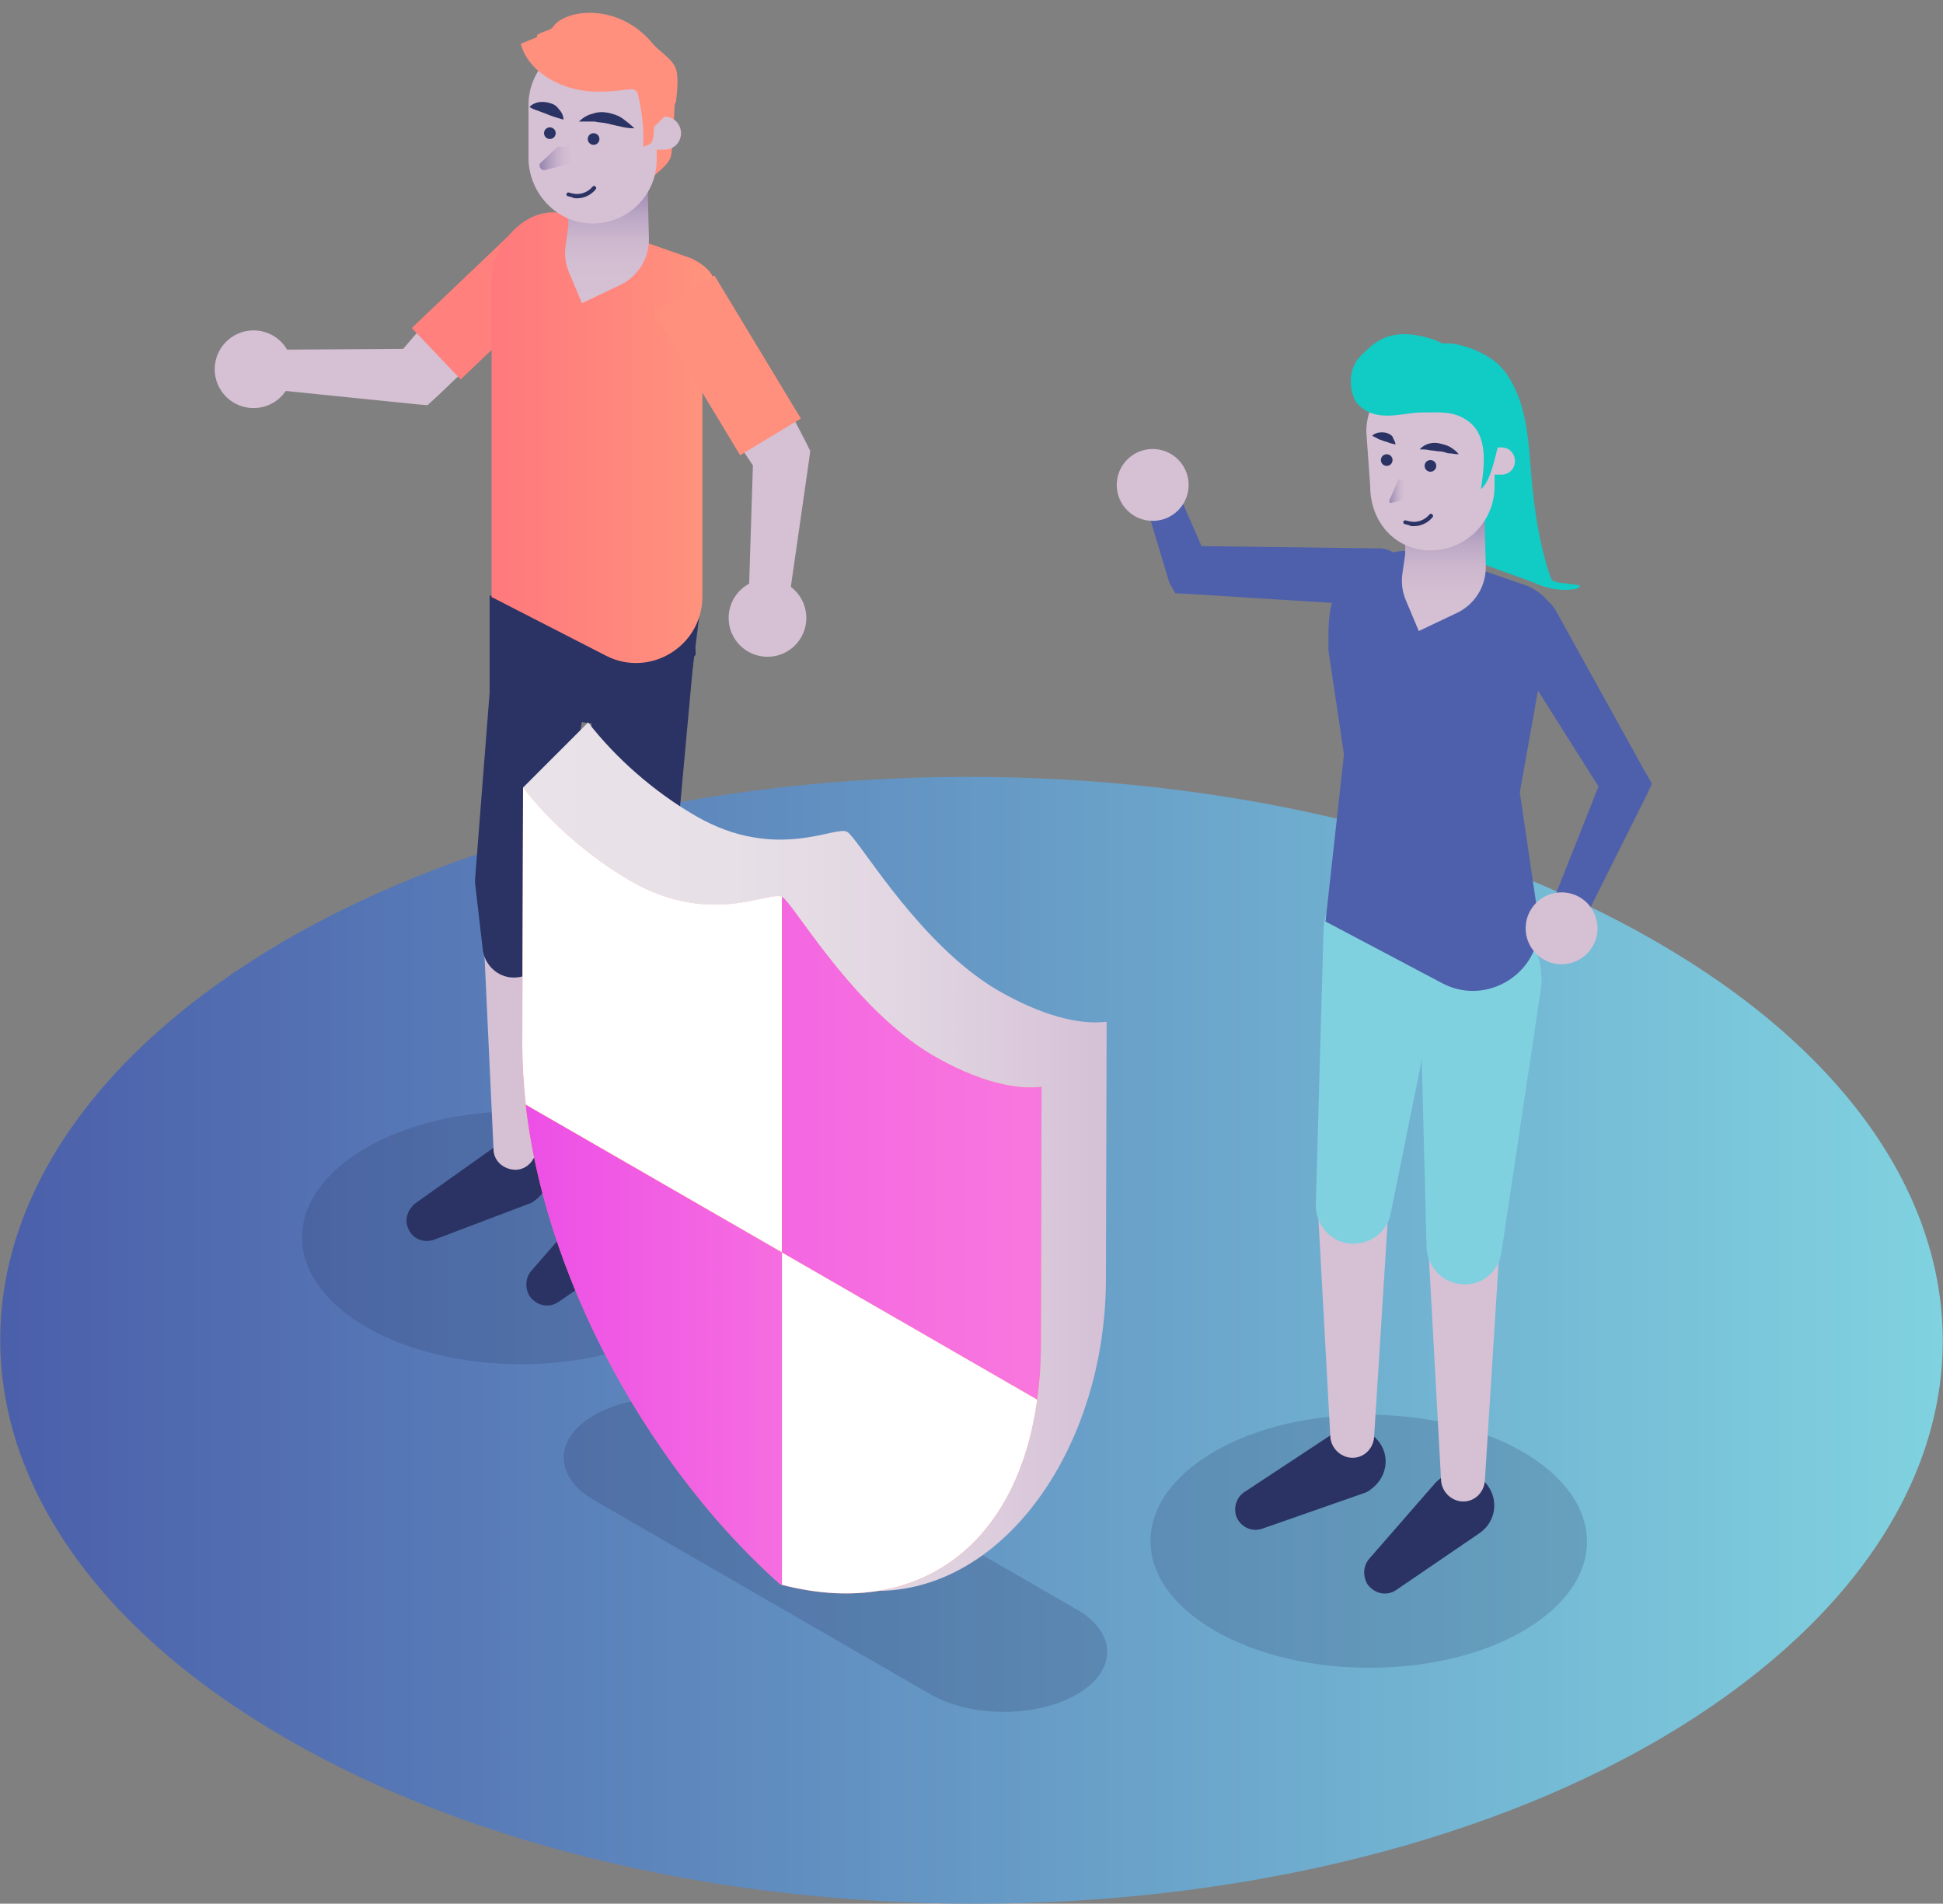 <svg viewBox="0 0 200 195.97" xmlns="http://www.w3.org/2000/svg" xmlns:xlink="http://www.w3.org/1999/xlink"><rect x="0" y="0" width="200" height="195.97" fill="#808080" stroke="none"/><linearGradient id="a" gradientUnits="userSpaceOnUse" x1=".02" x2="199.98" y1="137.96" y2="137.96"><stop offset="0" stop-color="#4b5faa"/><stop offset="1" stop-color="#80d2e0"/></linearGradient><linearGradient id="b" gradientTransform="matrix(1 0 0 -1 1758.43 372.71)" gradientUnits="userSpaceOnUse" x1="-1609.81" x2="-1609.81" y1="307.87" y2="319.94"><stop offset="0" stop-color="#d6c0d4"/><stop offset=".33" stop-color="#d3bed2"/><stop offset=".55" stop-color="#cbb6cd"/><stop offset=".73" stop-color="#bca8c5"/><stop offset=".89" stop-color="#a795b9"/><stop offset="1" stop-color="#9585ae"/></linearGradient><linearGradient id="c" gradientTransform="matrix(-1 -0 0 -1 6783.23 372.71)" gradientUnits="userSpaceOnUse" x1="6638.62" x2="6640.24" y1="322.14" y2="322.14"><stop offset="0" stop-color="#d6c0d4"/><stop offset=".23" stop-color="#d1bbd1"/><stop offset=".5" stop-color="#c3aec9"/><stop offset=".79" stop-color="#ab99bb"/><stop offset="1" stop-color="#9585ae"/></linearGradient><linearGradient id="d" gradientTransform="matrix(1 0 0 -1 1629 372.71)" gradientUnits="userSpaceOnUse" x1="-1578.31" x2="-1555.35" y1="327.65" y2="327.65"><stop offset="0" stop-color="#ff797d"/><stop offset=".64" stop-color="#ff897d"/><stop offset="1" stop-color="#ff947d"/></linearGradient><linearGradient id="e" gradientTransform="matrix(1 0 0 -1 1629 372.71)" x1="-1566.52" x2="-1566.52" xlink:href="#b" y1="341.56" y2="353.63"/><linearGradient id="f" gradientTransform="matrix(-1 -0 0 -1 6653.79 372.71)" x1="6594.95" x2="6598.21" xlink:href="#c" y1="356.39" y2="356.39"/><linearGradient id="g" gradientUnits="userSpaceOnUse" x1="53.83" x2="113.91" y1="119.07" y2="119.07"><stop offset="0" stop-color="#e9e3e9"/><stop offset=".36" stop-color="#e7e0e7"/><stop offset=".67" stop-color="#e1d5e1"/><stop offset=".96" stop-color="#d7c3d8"/><stop offset="1" stop-color="#d5c0d6"/></linearGradient><linearGradient id="h" gradientUnits="userSpaceOnUse" x1="53.76" x2="107.22" y1="122.55" y2="122.55"><stop offset="0" stop-color="#ff797d"/><stop offset=".3" stop-color="#ff7e7d"/><stop offset=".65" stop-color="#ff807d"/><stop offset="1" stop-color="#ff947d"/></linearGradient><linearGradient id="i" gradientUnits="userSpaceOnUse" x1="53.76" x2="107.22" y1="138.44" y2="138.44"><stop offset="0" stop-color="#ec4fe6"/><stop offset="1" stop-color="#ff8cda"/></linearGradient><linearGradient id="j" x1="39.68" x2="142.21" xlink:href="#i" y1="118.2" y2="118.2"/><path d="m170.45 96.92c39.2 22.6 39.4 59.2.4 82.1-38.8 22.6-102.1 22.6-141.3 0-39.2-22.6-39.4-59.2-.4-82.1 38.8-22.6 102.2-22.6 141.3 0z" fill="url(#a)"/><path d="m156.74 149.46c8.8 5.1 8.8 13.3.1 18.4s-23 5.1-31.8 0-8.8-13.3-.1-18.4 23-5.1 31.8 0z" fill="#2a3363" opacity=".2"/><path d="m144.75 59.38c-.06 1.7-1.34 3.03-3.04 2.96h-.2s-19.13-1.2-19.13-1.2l-1.4-.07-.62-1.09-2.26-7.55c-.52-.89-.24-2 .65-2.51.79-.52 1.9-.24 2.41.55l2.52 5.75 18.01.23c1.7-.14 3.03 1.24 3.06 2.94z" fill="#4e60ab"/><circle cx="118.65" cy="49.92" fill="#d6c0d4" r="3.7"/><path d="m145.34 37.36c.7-.6 1.7-.9 2.6-1.1 2.1-.4 4.4-.2 6 1 .6.5 1.1 1.1 1.5 1.8 1.8 3 1.9 6.6 2.2 10.1.3 3.4.8 6.8 1.9 10.1.1.2.1.4.3.5.1.1.3.1.5.2.8.1 1.6.2 2.3.3-.1.3-.4.4-.7.4-1.4.2-2.8-.1-4.1-.7-.9-.4-6.5-2.2-7.2-2.9-.6-.7-1-1.5-1.4-2.4-.8-1.7-1.7-3.4-2.7-5-1.5-2.5 1.6-3.6.7-6.4-.8-2.4-1-4-.5-6.4" fill="#10ccc5"/><path d="m140.94 160.46 6.8-7.8c1.3-1.4 3.4-1.6 4.9-.3 1.4 1.3 1.6 3.4.3 4.9-.2.2-.4.4-.7.6l-8.5 5.8c-1 .7-2.3.4-3-.6-.5-.9-.4-1.9.2-2.6z" fill="#2a3363"/><path d="m128.14 153.56 9.1-6c1.6-1 3.7-.6 4.8 1s.6 3.7-1 4.8c-.2.2-.5.3-.8.4l-10.3 3.6c-1.1.4-2.3-.2-2.7-1.3-.3-1 .1-2 .9-2.5z" fill="#2a3363"/><path d="m154.34 128.66-1.5 23.8c-.1 1.2-1.1 2.2-2.4 2.1-1.1-.1-2-1-2.1-2.1l-1.3-23.8c-.1-2 1.4-3.7 3.4-3.8s3.7 1.4 3.8 3.4c.1.1.1.3.1.4z" fill="#d6c0d4"/><path d="m142.94 124.16-1.5 23.8c-.1 1.2-1.1 2.2-2.4 2.1-1.1-.1-2-1-2.1-2.1l-1.3-23.8c-.1-2 1.4-3.7 3.4-3.8s3.7 1.4 3.8 3.4c.1.1.1.3.1.4z" fill="#d6c0d4"/><path d="m148.74 97.26-5.6 27.7c-.4 2.1-2.5 3.4-4.6 3-1.9-.4-3.1-2.1-3.1-3.9l.8-28.3c.1-3.5 3-6.2 6.5-6.1s6.2 3 6.1 6.5c0 .4 0 .8-.1 1.1z" fill="#80d1e0"/><path d="m158.64 101.56-4.1 27.4c-.3 2.1-2.3 3.6-4.4 3.2-1.9-.3-3.2-1.9-3.3-3.7l-.7-27.7c-.1-3.5 2.6-6.4 6.1-6.4 3.5-.1 6.4 2.6 6.4 6.1.1.3 0 .7 0 1.1z" fill="#80d1e0"/><path d="m158.34 96.26-1.8 13.2-20-2.7v-11.8z" fill="#80d1e0"/><path d="m136.44 94.86 12.1 6.4c4.5 2.3 9.9-1 9.9-6.1l-2-13.6 2-11.2c0-5.3 3.6-7.6-1.1-10l-8.9-3.1c-2.7-1-5.7-.7-8.2.8-3.7 2.2-3.5 5.4-3.5 8.9l1.6 10.7z" fill="#4e60ab"/><path d="m155.74 61.66c1.4-.9 3.3-.5 4.2.9l.1.1 9.3 16.8.7 1.2-.5 1.1-6.4 12.8c-.5.9-1.6 1.3-2.5.8-.9-.4-1.2-1.5-.9-2.3l4.8-12.1-9.6-15.2c-1-1.3-.6-3.2.8-4.1z" fill="#4e60ab"/><path d="m152.84 54.56v-1.7h-8.2v4.2l-.3 2.1c-.1.9 0 1.8.4 2.7l1.3 3.1 4-1.9c1.8-.9 2.9-2.7 2.9-4.7z" fill="url(#b)"/><path d="m147.24 56.66c3.6 0 6.6-2.9 6.6-6.6v-5.6c0-3.6-2.9-6.6-6.6-6.6-3.6 0-6.6 2.9-6.6 6.6l.4 5.6c0 3.7 2.6 6.6 6.2 6.6z" fill="#d6c0d4"/><path d="m153.54 48.86h1c.8 0 1.4-.6 1.4-1.4 0-.8-.6-1.4-1.4-1.4h-1z" fill="#d6c0d4"/><path d="m143.24 51.76 1.4-.3v-2.1h-.7l-.9 2.1c-.1.1 0 .4.2.3z" fill="url(#c)"/><g fill="#2a3363"><circle cx="147.24" cy="47.96" r=".6"/><circle cx="142.74" cy="47.36" r=".6"/><path d="m146.14 46.26c.5-.6 1.4-.8 2.1-.6.4.1.8.2 1.1.4s.6.4.8.7c-.4 0-.7-.1-1.1-.1-.3-.1-.6-.2-.9-.2s-.6-.1-.9-.1c-.4-.1-.7-.1-1.1-.1z"/><path d="m143.64 45.76c-.3-.1-.5-.1-.7-.2s-.4-.1-.6-.2-.4-.1-.5-.2l-.6-.3c.4-.4 1-.4 1.5-.3.2.1.5.2.6.4.1.3.3.5.3.8z"/></g><circle cx="160.74" cy="95.56" fill="#d6c0d4" r="3.7"/><path d="m145.54 54.16c-.2 0-.4 0-.5-.1l-.4-.1c-.1 0-.2-.1-.2-.2s.1-.2.2-.2l.4.1c.8.2 1.6-.1 2.1-.7.1-.1.2-.1.3 0s.1.2 0 .3c-.4.5-1.1.9-1.9.9z" fill="#2a3363"/><path d="m153.64 40.96c-.4-1.8-1.8-3.1-3.3-3.8s-.5-1.7-3.8-2.5c-3.7-.9-5.2.7-6.5 2-1.7 1.8-.8 4.3-.4 4.8 1.9 2.2 4.7 1 6.7 1 1.8 0 3.3-.2 4.8.9 2 1.5 1.7 4.3 1.3 7 1.6-1.4 1.6-5.9 3.2-8.5.1-.1.1-.2.1-.4 0-.1-.1-.2-.1-.3-.4-.6-.7-1.1-1.1-1.7-.5-.8.2-1.5-.5-2.1-1.6-1.4-5.3-2.8-7-1.5" fill="#10ccc5"/><path d="m69.4 118.21c8.8 5.1 8.8 13.3.1 18.4s-23 5.1-31.8 0-8.8-13.3-.1-18.4 23-5.1 31.8 0z" fill="#2a3363" opacity=".2"/><path d="m69.5 9.01c0 1.5-.3 6.6-.4 6.9-.1.6-.5 1-.9 1.4-1.1 1-2.2 2-3.4 2.9l2-7.9z" fill="#ff907e"/><path d="m54.7 130.81 6.8-7.8c1.3-1.4 3.4-1.6 4.9-.3 1.4 1.3 1.6 3.4.3 4.9-.2.2-.4.4-.7.6l-8.5 5.8c-1 .7-2.3.4-3-.6-.5-.9-.4-1.9.2-2.6z" fill="#2a3363"/><path d="m42.7 123.91 8.3-5.9c1.6-1.1 3.7-.8 4.8.8s.8 3.7-.8 4.8c-.2.2-.5.3-.8.4l-9.5 3.6c-1.1.4-2.3-.1-2.7-1.2-.4-.9 0-1.9.7-2.5z" fill="#2a3363"/><path d="m68.1 95.01-1.5 27.8c-.1 1.2-1.1 2.2-2.3 2.1s-2.1-1-2.1-2.1l-1.3-27.9c-.1-2 1.5-3.7 3.5-3.8s3.7 1.5 3.8 3.5c0 .1 0 .2-.1.4z" fill="#d6c0d4"/><path d="m56.7 90.51-1.5 27.8c-.1 1.2-1.1 2.2-2.3 2.1s-2.1-1-2.1-2.1l-1.3-27.9c-.1-2 1.5-3.7 3.5-3.8s3.7 1.5 3.8 3.5c-.1.1-.1.3-.1.4z" fill="#d6c0d4"/><path d="m24.2 37.81c.1-1 1-1.8 2-1.8l15.3-.1 3.7-4.3c1.2-1.4 3.2-1.5 4.6-.4 1.4 1.2 1.5 3.2.4 4.6l-.2.2-4.9 4.7-1.1 1-1.2-.1-16.7-1.7c-1.2 0-2-1-1.9-2.1z" fill="#d6c0d4"/><path d="m42.83 27.6h15v7.3h-15z" fill="#ff807d" transform="matrix(.724 -.69 .69 .724 -7.67 43.34)"/><path d="m61.6 63.51-4.4 27.8v-.4l-1 6.9c-.3 1.8-1.9 3-3.7 2.8-1.5-.2-2.6-1.4-2.8-2.8l-.8-6.9v-.4l2.2-28.2c.2-2.9 2.7-5.1 5.6-4.8 2.9.2 5.1 2.7 4.8 5.6.1.1.1.2.1.4z" fill="#2a3363"/><path d="m71.4 67.71-1.6 17.5-.8 8.7-.1 1.1-.2 1.1-.3 2.2-.7 4.3c-.3 1.8-2 3-3.7 2.7-1.5-.2-2.5-1.4-2.7-2.8l-.6-4.5-.3-2.2c0-.4-.1-.7-.1-1.1v-1.1l.3-8.8.5-17.7c.1-2.9 2.5-5.2 5.4-5.1s5.2 2.5 5.1 5.4c-.1.1-.2.2-.2.3z" fill="#2a3363"/><path d="m72.1 62.51-1.7 13.3-20-2.8v-11.7z" fill="#2a3363"/><path d="m50.7 61.51 11.7 6c4.5 2.3 9.9-1 9.9-6.1v-24.8c0-5.3 3.6-7.6-1.1-10l-12-4.2c-4.1-2.1-8.6 2.1-8.6 6.7v32.4z" fill="url(#d)"/><path d="m75.5 39.01c1.5-1 3.5-.6 4.5.9.1.1.1.2.2.3l2.7 5.2.5 1-.1.8-2.4 16.7c-.2 1.1-1.2 1.8-2.2 1.7s-1.7-1-1.7-2l.5-15.7-2.8-4.2c-1-1.7-.7-3.7.8-4.7z" fill="#d6c0d4"/><path d="m71.21 29.01h7.3v17.2h-7.3z" fill="#ff907e" transform="matrix(.856 -.517 .517 .856 -8.66 44.12)"/><circle cx="26.1" cy="38.01" fill="#d6c0d4" r="4"/><path d="m66.7 20.81v-1.7h-8.2v4.2l-.3 2.1c-.1.9 0 1.8.4 2.7l1.3 3.1 4-1.9c1.8-.9 2.9-2.7 2.9-4.7z" fill="url(#e)"/><path d="m61 23.01c3.6 0 6.6-2.9 6.6-6.6v-5.6c0-3.6-2.9-6.6-6.6-6.6-3.6 0-6.6 2.9-6.6 6.6v5.6c.1 3.6 3 6.6 6.6 6.6z" fill="#d6c0d4"/><path d="m67.2 15.41h1.2c.9 0 1.7-.7 1.7-1.7 0-.9-.7-1.7-1.7-1.7h-1.2z" fill="#d6c0d4"/><path d="m56.1 17.51 2.7-.7v-1.7h-1.4l-1.8 1.7c-.2.3.1.8.5.7z" fill="url(#f)"/><circle cx="61.1" cy="14.31" fill="#2a3363" r=".6"/><circle cx="56.6" cy="13.71" fill="#2a3363" r=".6"/><path d="m59.6 12.51c.4-.4.9-.7 1.4-.8.5-.2 1.1-.2 1.6-.1s1.1.3 1.5.6.8.6 1.2 1c-.6 0-1.1-.1-1.5-.2-.5-.1-.9-.2-1.3-.3s-.9-.1-1.3-.2z" fill="#2a3363"/><path d="m58 12.31c-.4-.1-.7-.2-1-.3s-.6-.2-.8-.3c-.3-.1-.5-.2-.8-.3s-.6-.2-.9-.4c.6-.6 1.4-.6 2.1-.4.4.1.7.3.9.6.3.3.5.7.5 1.1z" fill="#2a3363"/><circle cx="79" cy="63.61" fill="#d6c0d4" r="4"/><path d="m59.4 20.41c-.2 0-.4 0-.5-.1l-.4-.1c-.1 0-.2-.1-.2-.2s.1-.2.2-.2l.4.1c.8.2 1.6-.1 2.1-.7.1-.1.2-.1.3 0s.1.2 0 .3c-.5.6-1.2.9-1.9.9z" fill="#2a3363"/><path d="m53.6 4.51c.6 2.2 2.6 3.7 4.7 4.4s4 .6 6.3.3c.3 0 .5-.1.8.1.2.1.3.4.3.6.4 1.6.6 3.6.5 5.3.2-.5 1.1.2 1.1-1.8 0-.5.2-.5.5-.8.6-.7 1.7-1.4 1.8-2.3s.3-2.6-.1-3.4c-.4-.9-1.6-1.6-2.3-2.4-3.5-4.3-9.1-3.6-10.3-1.7-.3.4-1.9.6-1.6 1" fill="#ff907e"/><path d="m110.82 165.66c4.18 2.41 4.2 6.33.04 8.75s-10.91 2.41-15.1 0l-34.59-19.97c-4.18-2.41-4.2-6.33-.05-8.74s10.92-2.42 15.1 0l34.59 19.97z" fill="#242c55" opacity=".2"/><path d="m102.81 102.01c-.6-.35-1.19-.73-1.77-1.14-7.35-5.17-12.74-14.6-13.84-15.24-1.2-.69-7.33 3.13-15.58-1.63-4.34-2.51-8.26-6-11.08-9.63l-6.7 6.7 3.04 10.01 3.6 1.54-.02 8.25c-.02 6.73 1.36 13.89 3.82 20.94 2.83 8.14 7.1 16.12 12.33 23.13 3.16 4.24 5.13 14.86 8.89 18.2 15.39 4.08 28.29-12.26 28.34-31.45l.02-7.98.05-18.53c-2.84.36-6.76-.68-11.1-3.18z" fill="url(#g)"/><path d="m96.11 108.71c-.6-.35-1.19-.73-1.77-1.14-7.35-5.17-12.74-14.6-13.84-15.24-1.2-.69-7.33 3.13-15.58-1.63-4.34-2.51-8.26-6-11.08-9.63l-.08 26.5c-.02 6.73 1.36 13.89 3.82 20.94.35 1.02.73 2.03 1.13 3.04 1.99 5.05 4.52 10.01 7.47 14.66 1.18 1.86 2.43 3.67 3.73 5.43 3.16 4.24 6.67 8.12 10.43 11.47 15.39 4.08 26.75-5.53 26.8-24.72l.02-7.98.05-18.53c-2.84.36-6.76-.68-11.1-3.18z" fill="url(#h)"/><path d="m54.12 113.73c.55 4.86 1.73 9.85 3.45 14.79.35 1.02.73 2.03 1.13 3.04 1.99 5.05 4.52 10.01 7.47 14.66 1.18 1.86 2.43 3.67 3.73 5.43 3.16 4.24 6.67 8.12 10.43 11.47.05.01.1.02.15.04v-34.22l-26.36-15.2z" fill="url(#i)"/><path d="m80.49 92.32c-1.21-.68-7.34 3.12-15.57-1.63-4.34-2.51-8.26-6-11.08-9.63l-.08 26.5c0 2.02.13 4.08.36 6.15l26.36 15.2v-36.6z" fill="#fff"/><path d="m106.76 144.07-26.27-15.15v34.22c13.71 3.56 24.19-3.77 26.27-19.07z" fill="#fff"/><path d="m106.76 144.07c.24-1.79.38-3.68.38-5.68l.02-7.98.05-18.53c-2.84.36-6.76-.68-11.1-3.18-.6-.35-1.19-.73-1.77-1.14-7.35-5.17-12.74-14.6-13.84-15.24v36.6l26.27 15.15z" fill="url(#j)"/></svg>